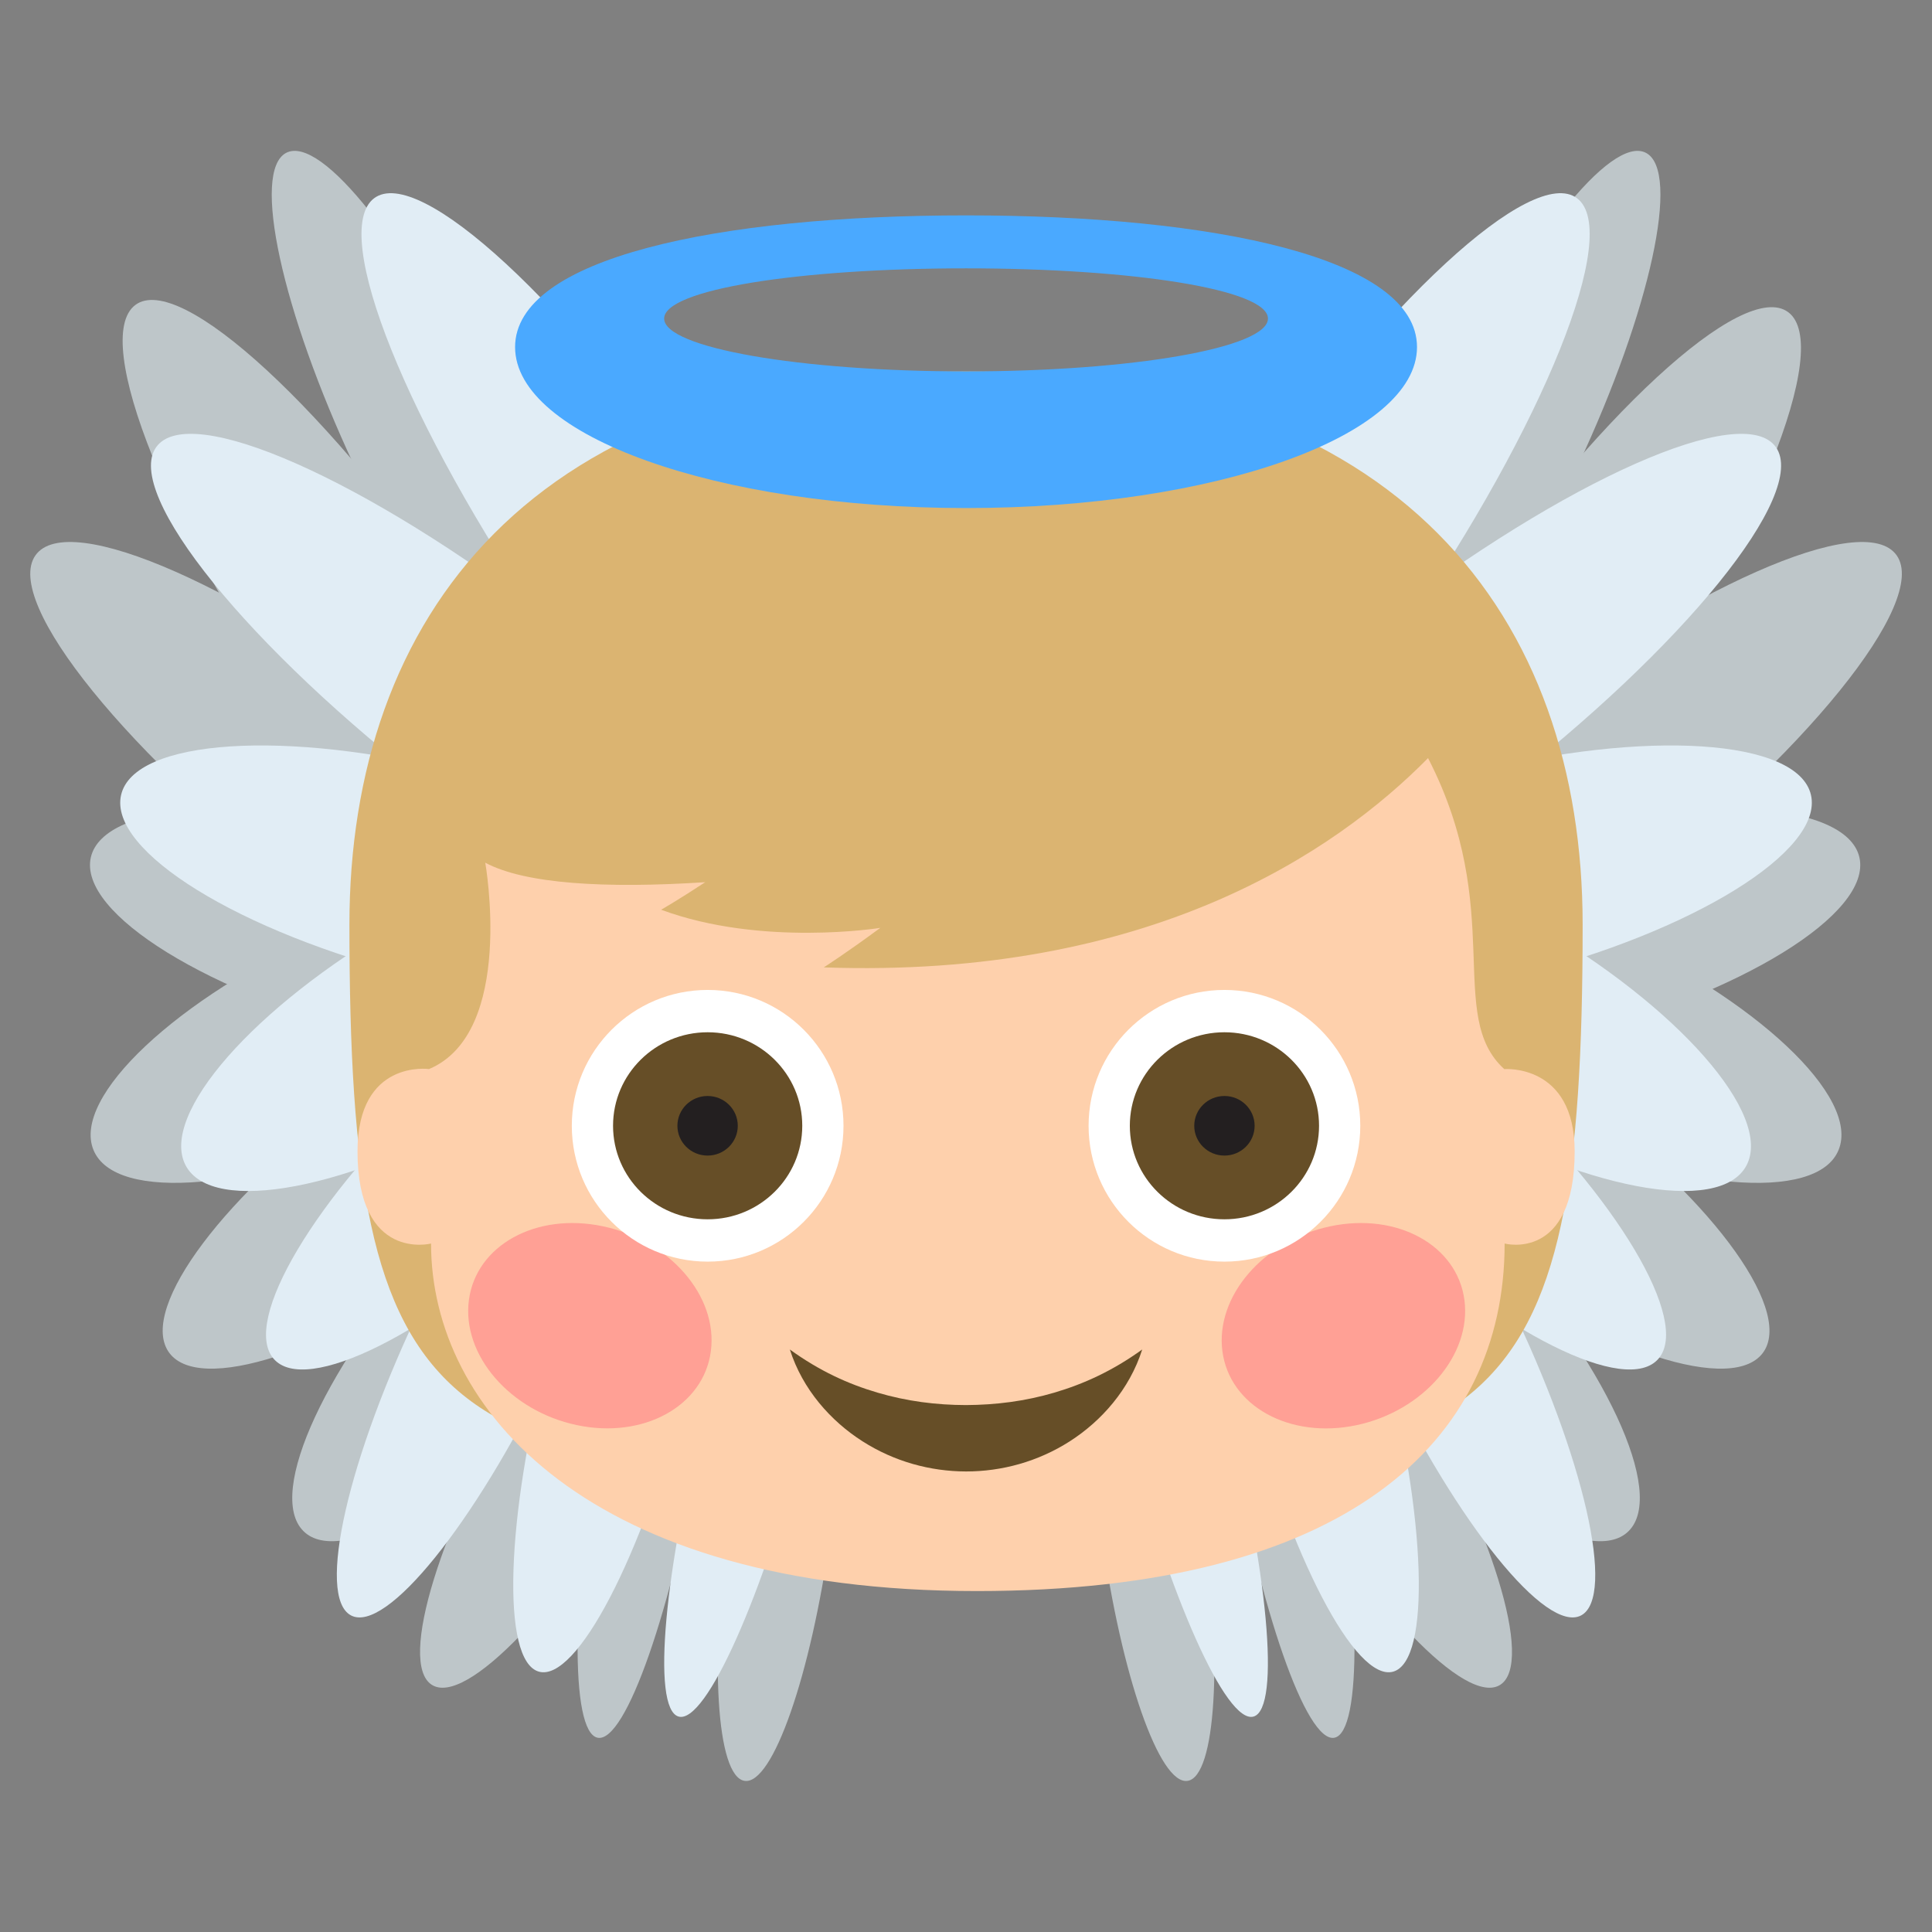 <?xml version="1.0" encoding="utf-8"?>
<!-- Generator: Adobe Illustrator 15.0.0, SVG Export Plug-In . SVG Version: 6.00 Build 0)  -->
<!DOCTYPE svg PUBLIC "-//W3C//DTD SVG 1.1//EN" "http://www.w3.org/Graphics/SVG/1.1/DTD/svg11.dtd">
<svg version="1.1" id="Layer_1" xmlns="http://www.w3.org/2000/svg" xmlns:xlink="http://www.w3.org/1999/xlink" x="0px" y="0px"
	 width="64px" height="64px" viewBox="0 0 64 64" enable-background="new 0 0 64 64" xml:space="preserve">
<rect x="0" y="0" width="64" height="64" fill="#808080" stroke="none"/>
<g>
	<g>
		<g>
			<g>
				<path fill="#BEC6C9" d="M4.481,10.104c1.479-1.117,6.441,3.463,11.086,10.23c4.646,6.767,7.213,13.158,5.734,14.274
					c-1.479,1.121-6.441-3.465-11.088-10.232C5.571,17.612,3.001,11.222,4.481,10.104z"/>
				<path fill="#BEC6C9" d="M1.173,18.399c1.078-1.543,6.957,1.059,13.129,5.812c6.176,4.751,10.307,9.854,9.23,11.393
					c-1.074,1.544-6.957-1.063-13.133-5.813C4.229,25.041,0.095,19.938,1.173,18.399z"/>
				<path fill="#BEC6C9" d="M3.009,28.401c0.428-1.86,5.463-2.188,11.248-0.736c5.793,1.452,10.141,4.139,9.717,5.997
					c-0.424,1.864-5.461,2.188-11.25,0.736C6.937,32.943,2.587,30.261,3.009,28.401z"/>
				<path fill="#BEC6C9" d="M3.097,38.095c-0.721-1.755,2.742-5.011,7.732-7.268c4.996-2.263,9.627-2.67,10.348-0.915
					c0.725,1.756-2.738,5.008-7.734,7.27C8.452,39.439,3.817,39.851,3.097,38.095z"/>
				<path fill="#BEC6C9" d="M5.573,44.765c-0.955-1.466,1.906-5.269,6.391-8.489c4.488-3.228,8.898-4.655,9.854-3.191
					c0.957,1.465-1.904,5.26-6.391,8.49C10.94,44.795,6.528,46.228,5.573,44.765z"/>
				<path fill="#BEC6C9" d="M10.05,50.718c-1.25-1.247,0.779-5.612,4.531-9.735c3.752-4.132,7.807-6.471,9.051-5.223
					c1.252,1.245-0.781,5.605-4.533,9.741C15.349,49.626,11.296,51.968,10.05,50.718z"/>
				<path fill="#BEC6C9" d="M9.483,5.062c1.162-0.6,4.055,3.064,6.451,8.178c2.404,5.124,3.408,9.758,2.246,10.357
					c-1.16,0.604-4.051-3.065-6.451-8.183C9.331,10.296,8.323,5.66,9.483,5.062z"/>
				<path fill="#BEC6C9" d="M14.302,55.81c-1.121-0.721,0.275-5.254,3.123-10.11c2.85-4.861,6.068-8.214,7.189-7.487
					c1.123,0.72-0.279,5.249-3.127,10.11C18.64,53.182,15.423,56.534,14.302,55.81z"/>
				<path fill="#BEC6C9" d="M19.8,57.565c-0.924-0.175-0.883-4.874,0.096-10.48c0.979-5.612,2.52-10.02,3.439-9.841
					c0.926,0.172,0.879,4.871-0.098,10.481C22.261,53.338,20.724,57.74,19.8,57.565z"/>
				<path fill="#BEC6C9" d="M24.665,58.993c-0.932-0.141-1.168-4.006-0.525-8.624c0.637-4.629,1.91-8.266,2.838-8.121
					c0.932,0.138,1.164,4.008,0.525,8.63C26.86,55.504,25.591,59.138,24.665,58.993z"/>
			</g>
			<g>
				<path fill="#E1EDF5" d="M12.392,6.568c1.48-1.118,6.445,3.463,11.088,10.229c4.646,6.769,7.215,13.159,5.734,14.277
					c-1.479,1.117-6.441-3.467-11.086-10.232C13.483,14.077,10.915,7.687,12.392,6.568z"/>
				<path fill="#E1EDF5" d="M5.171,14.816c1.08-1.544,6.957,1.061,13.131,5.811c6.176,4.752,10.307,9.854,9.229,11.396
					c-1.076,1.542-6.957-1.063-13.133-5.816C8.228,21.458,4.095,16.355,5.171,14.816z"/>
				<path fill="#E1EDF5" d="M4.011,26.336c0.424-1.859,5.461-2.188,11.246-0.736c5.793,1.451,10.141,4.14,9.717,5.998
					c-0.424,1.861-5.461,2.188-11.252,0.736C7.937,30.879,3.587,28.196,4.011,26.336z"/>
				<path fill="#E1EDF5" d="M6.149,38.604c-0.879-1.678,2.271-5.263,7.035-8.013c4.768-2.753,9.34-3.625,10.217-1.951
					c0.881,1.677-2.271,5.262-7.037,8.016C11.603,39.404,7.028,40.277,6.149,38.604z"/>
				<path fill="#E1EDF5" d="M9.06,45.006c-1.059-1.247,1.375-5.335,5.432-9.131c4.059-3.802,8.207-5.871,9.264-4.624
					c1.061,1.242-1.375,5.329-5.434,9.129C14.267,44.174,10.118,46.248,9.06,45.006z"/>
				<path fill="#E1EDF5" d="M11.626,53.512c-1.156-0.615-0.098-5.242,2.363-10.323c2.459-5.094,5.393-8.717,6.545-8.104
					c1.156,0.614,0.096,5.235-2.363,10.327C15.71,50.496,12.778,54.125,11.626,53.512z"/>
				<path fill="#E1EDF5" d="M17.849,55.375c-1.25-0.36-1.1-5.115,0.338-10.612c1.439-5.505,3.615-9.673,4.863-9.312
					c1.25,0.355,1.094,5.109-0.342,10.612C21.271,51.56,19.097,55.732,17.849,55.375z"/>
				<path fill="#E1EDF5" d="M22.478,56.863c-0.906-0.26-0.479-4.933,0.959-10.431c1.439-5.505,3.338-9.754,4.24-9.491
					c0.908,0.256,0.475,4.932-0.961,10.436C25.276,52.874,23.378,57.125,22.478,56.863z"/>
			</g>
			<g>
				<path fill="#BEC6C9" d="M59.241,10.344c-1.48-1.118-6.445,3.462-11.088,10.229c-4.646,6.765-7.213,13.158-5.734,14.275
					c1.48,1.119,6.441-3.465,11.088-10.233C58.149,17.853,60.72,11.46,59.241,10.344z"/>
				<path fill="#BEC6C9" d="M62.831,18.399c-1.08-1.543-6.957,1.059-13.131,5.812c-6.174,4.751-10.307,9.854-9.229,11.393
					c1.076,1.544,6.957-1.063,13.131-5.813C59.774,25.041,63.907,19.938,62.831,18.399z"/>
				<path fill="#BEC6C9" d="M61.595,28.401c-0.428-1.86-5.463-2.188-11.25-0.736c-5.791,1.452-10.139,4.139-9.715,5.997
					c0.422,1.864,5.461,2.188,11.25,0.736C57.667,32.943,62.019,30.261,61.595,28.401z"/>
				<path fill="#BEC6C9" d="M60.905,38.095c0.723-1.755-2.742-5.011-7.732-7.268c-4.994-2.263-9.627-2.67-10.348-0.915
					c-0.725,1.756,2.74,5.008,7.736,7.27C55.552,39.439,60.187,39.851,60.905,38.095z"/>
				<path fill="#BEC6C9" d="M58.433,44.765c0.953-1.466-1.906-5.269-6.393-8.489c-4.488-3.228-8.898-4.655-9.854-3.191
					c-0.957,1.465,1.906,5.26,6.393,8.49C53.063,44.795,57.476,46.228,58.433,44.765z"/>
				<path fill="#BEC6C9" d="M53.952,50.718c1.25-1.247-0.779-5.612-4.529-9.735c-3.752-4.132-7.807-6.471-9.053-5.223
					c-1.25,1.245,0.783,5.605,4.533,9.741C48.655,49.626,52.708,51.968,53.952,50.718z"/>
				<path fill="#BEC6C9" d="M54.522,5.062c-1.162-0.6-4.057,3.064-6.451,8.178c-2.402,5.124-3.408,9.758-2.248,10.357
					c1.162,0.604,4.051-3.065,6.453-8.183C54.673,10.296,55.683,5.66,54.522,5.062z"/>
				<path fill="#BEC6C9" d="M49.7,55.81c1.121-0.721-0.277-5.254-3.121-10.11c-2.852-4.861-6.068-8.214-7.188-7.487
					c-1.125,0.72,0.277,5.249,3.125,10.11C45.362,53.182,48.579,56.534,49.7,55.81z"/>
				<path fill="#BEC6C9" d="M44.202,57.565c0.926-0.175,0.883-4.874-0.096-10.48c-0.977-5.612-2.518-10.02-3.439-9.841
					c-0.926,0.172-0.879,4.871,0.098,10.481C41.741,53.338,43.278,57.74,44.202,57.565z"/>
				<path fill="#BEC6C9" d="M39.341,58.993c0.93-0.141,1.168-4.006,0.525-8.624c-0.639-4.629-1.91-8.266-2.84-8.121
					c-0.932,0.138-1.164,4.008-0.523,8.63C37.144,55.504,38.413,59.138,39.341,58.993z"/>
			</g>
			<g>
				<path fill="#E1EDF5" d="M52.243,6.568c-1.479-1.118-6.445,3.463-11.09,10.229c-4.645,6.769-7.213,13.159-5.734,14.277
					c1.48,1.117,6.443-3.467,11.088-10.232C51.149,14.077,53.72,7.687,52.243,6.568z"/>
				<path fill="#E1EDF5" d="M58.831,14.816c-1.08-1.544-6.957,1.061-13.131,5.811c-6.176,4.752-10.307,9.854-9.229,11.396
					s6.957-1.063,13.133-5.816C55.774,21.458,59.905,16.355,58.831,14.816z"/>
				<path fill="#E1EDF5" d="M59.991,26.336c-0.424-1.859-5.461-2.188-11.246-0.736c-5.791,1.451-10.141,4.14-9.717,5.998
					c0.424,1.861,5.461,2.188,11.252,0.736C56.065,30.879,60.415,28.196,59.991,26.336z"/>
				<path fill="#E1EDF5" d="M57.856,38.604c0.879-1.678-2.271-5.263-7.035-8.013c-4.768-2.753-9.34-3.625-10.217-1.951
					c-0.881,1.677,2.27,5.262,7.037,8.016C52.401,39.404,56.978,40.277,57.856,38.604z"/>
				<path fill="#E1EDF5" d="M54.942,45.006c1.061-1.247-1.375-5.335-5.43-9.131c-4.059-3.802-8.207-5.871-9.264-4.624
					c-1.063,1.242,1.375,5.329,5.432,9.129C49.735,44.174,53.886,46.248,54.942,45.006z"/>
				<path fill="#E1EDF5" d="M52.378,53.512c1.152-0.615,0.1-5.242-2.361-10.323c-2.463-5.094-5.395-8.717-6.547-8.104
					c-1.156,0.614-0.096,5.235,2.363,10.327C48.294,50.496,51.226,54.125,52.378,53.512z"/>
				<path fill="#E1EDF5" d="M46.153,55.375c1.25-0.36,1.1-5.115-0.338-10.612c-1.438-5.505-3.615-9.673-4.863-9.312
					c-1.25,0.355-1.094,5.109,0.342,10.612C42.731,51.56,44.907,55.732,46.153,55.375z"/>
				<path fill="#E1EDF5" d="M41.526,56.863c0.906-0.26,0.477-4.933-0.961-10.431c-1.438-5.505-3.338-9.754-4.238-9.491
					c-0.91,0.256-0.475,4.932,0.959,10.436C38.728,52.874,40.624,57.125,41.526,56.863z"/>
			</g>
		</g>
		<path fill="#DBB471" d="M52.427,30.629c0,16.783-2.824,18.328-20.426,18.328s-20.426-1.545-20.426-18.328
			c0-10.12,5.986-18.326,20.426-18.326C46.442,12.303,52.427,20.509,52.427,30.629z"/>
		<g>
			<path fill="#FED0AC" d="M49.831,35.415c-1.951-1.767,0.064-5.278-2.525-10.302c-3.066,3.11-9.238,7.312-20.018,6.933
				c0,0,0.75-0.479,1.873-1.309c0,0-3.928,0.634-7.26-0.601c0,0,0.564-0.322,1.461-0.912c-3.301,0.214-5.969,0.06-7.287-0.646
				c0,0,1.002,5.631-1.863,6.836c0,0-2.369-0.333-2.369,2.724c0,3.676,2.436,3.056,2.436,3.056c0,5.494,5.207,11.512,18.082,11.512
				c12.197,0,17.482-4.92,17.482-11.512c0,0,2.32,0.62,2.32-3.056C52.161,35.227,49.831,35.415,49.831,35.415z"/>
			<path opacity="0.5" fill="#FF717F" d="M48.511,43.067c-0.238-1.817-2.229-2.913-4.443-2.444c-2.213,0.467-3.813,2.318-3.574,4.14
				c0.24,1.818,2.23,2.915,4.445,2.447C47.151,46.74,48.749,44.887,48.511,43.067z"/>
			<path opacity="0.5" fill="#FF717F" d="M19.974,40.623c-2.213-0.469-4.201,0.627-4.441,2.444s1.359,3.673,3.574,4.141
				c2.213,0.468,4.201-0.63,4.441-2.447C23.788,42.941,22.188,41.088,19.974,40.623z"/>
		</g>
		<path fill="#664E27" d="M26.165,44.704c0.984,0.712,1.934,1.144,2.908,1.43c0.969,0.286,1.947,0.409,2.928,0.411
			c0.98-0.005,1.959-0.127,2.928-0.413c0.975-0.288,1.924-0.719,2.908-1.428c-0.422,1.329-1.357,2.374-2.4,3.042
			c-1.055,0.674-2.25,0.998-3.436,0.998c-1.184-0.003-2.377-0.326-3.432-1.001C27.522,47.075,26.587,46.03,26.165,44.704z"/>
		<path fill="#4AA9FF" d="M32.001,7.135c-8.252,0-14.938,1.418-14.938,4.362c0,2.945,6.688,5.333,14.938,5.333
			c8.252,0,14.939-2.388,14.939-5.333C46.94,8.553,40.251,7.135,32.001,7.135z M32.001,12.303c-5.523,0-10-0.784-10-1.75
			s4.477-1.664,10-1.664s10.002,0.698,10.002,1.664S37.524,12.303,32.001,12.303z"/>
	</g>
	<g>
		<g>
			<g>
				<circle fill="#FFFFFF" cx="40.561" cy="37.293" r="4.5"/>
				<g>
					<ellipse fill="#664E27" cx="40.561" cy="37.293" rx="3.134" ry="3.098"/>
					<ellipse fill="#231F20" cx="40.561" cy="37.293" rx="1" ry="0.987"/>
				</g>
			</g>
		</g>
		<g>
			<g>
				<circle fill="#FFFFFF" cx="23.442" cy="37.293" r="4.5"/>
				<g>
					<ellipse fill="#664E27" cx="23.442" cy="37.293" rx="3.134" ry="3.098"/>
					<ellipse fill="#231F20" cx="23.44" cy="37.293" rx="1" ry="0.987"/>
				</g>
			</g>
		</g>
	</g>
</g>
</svg>

